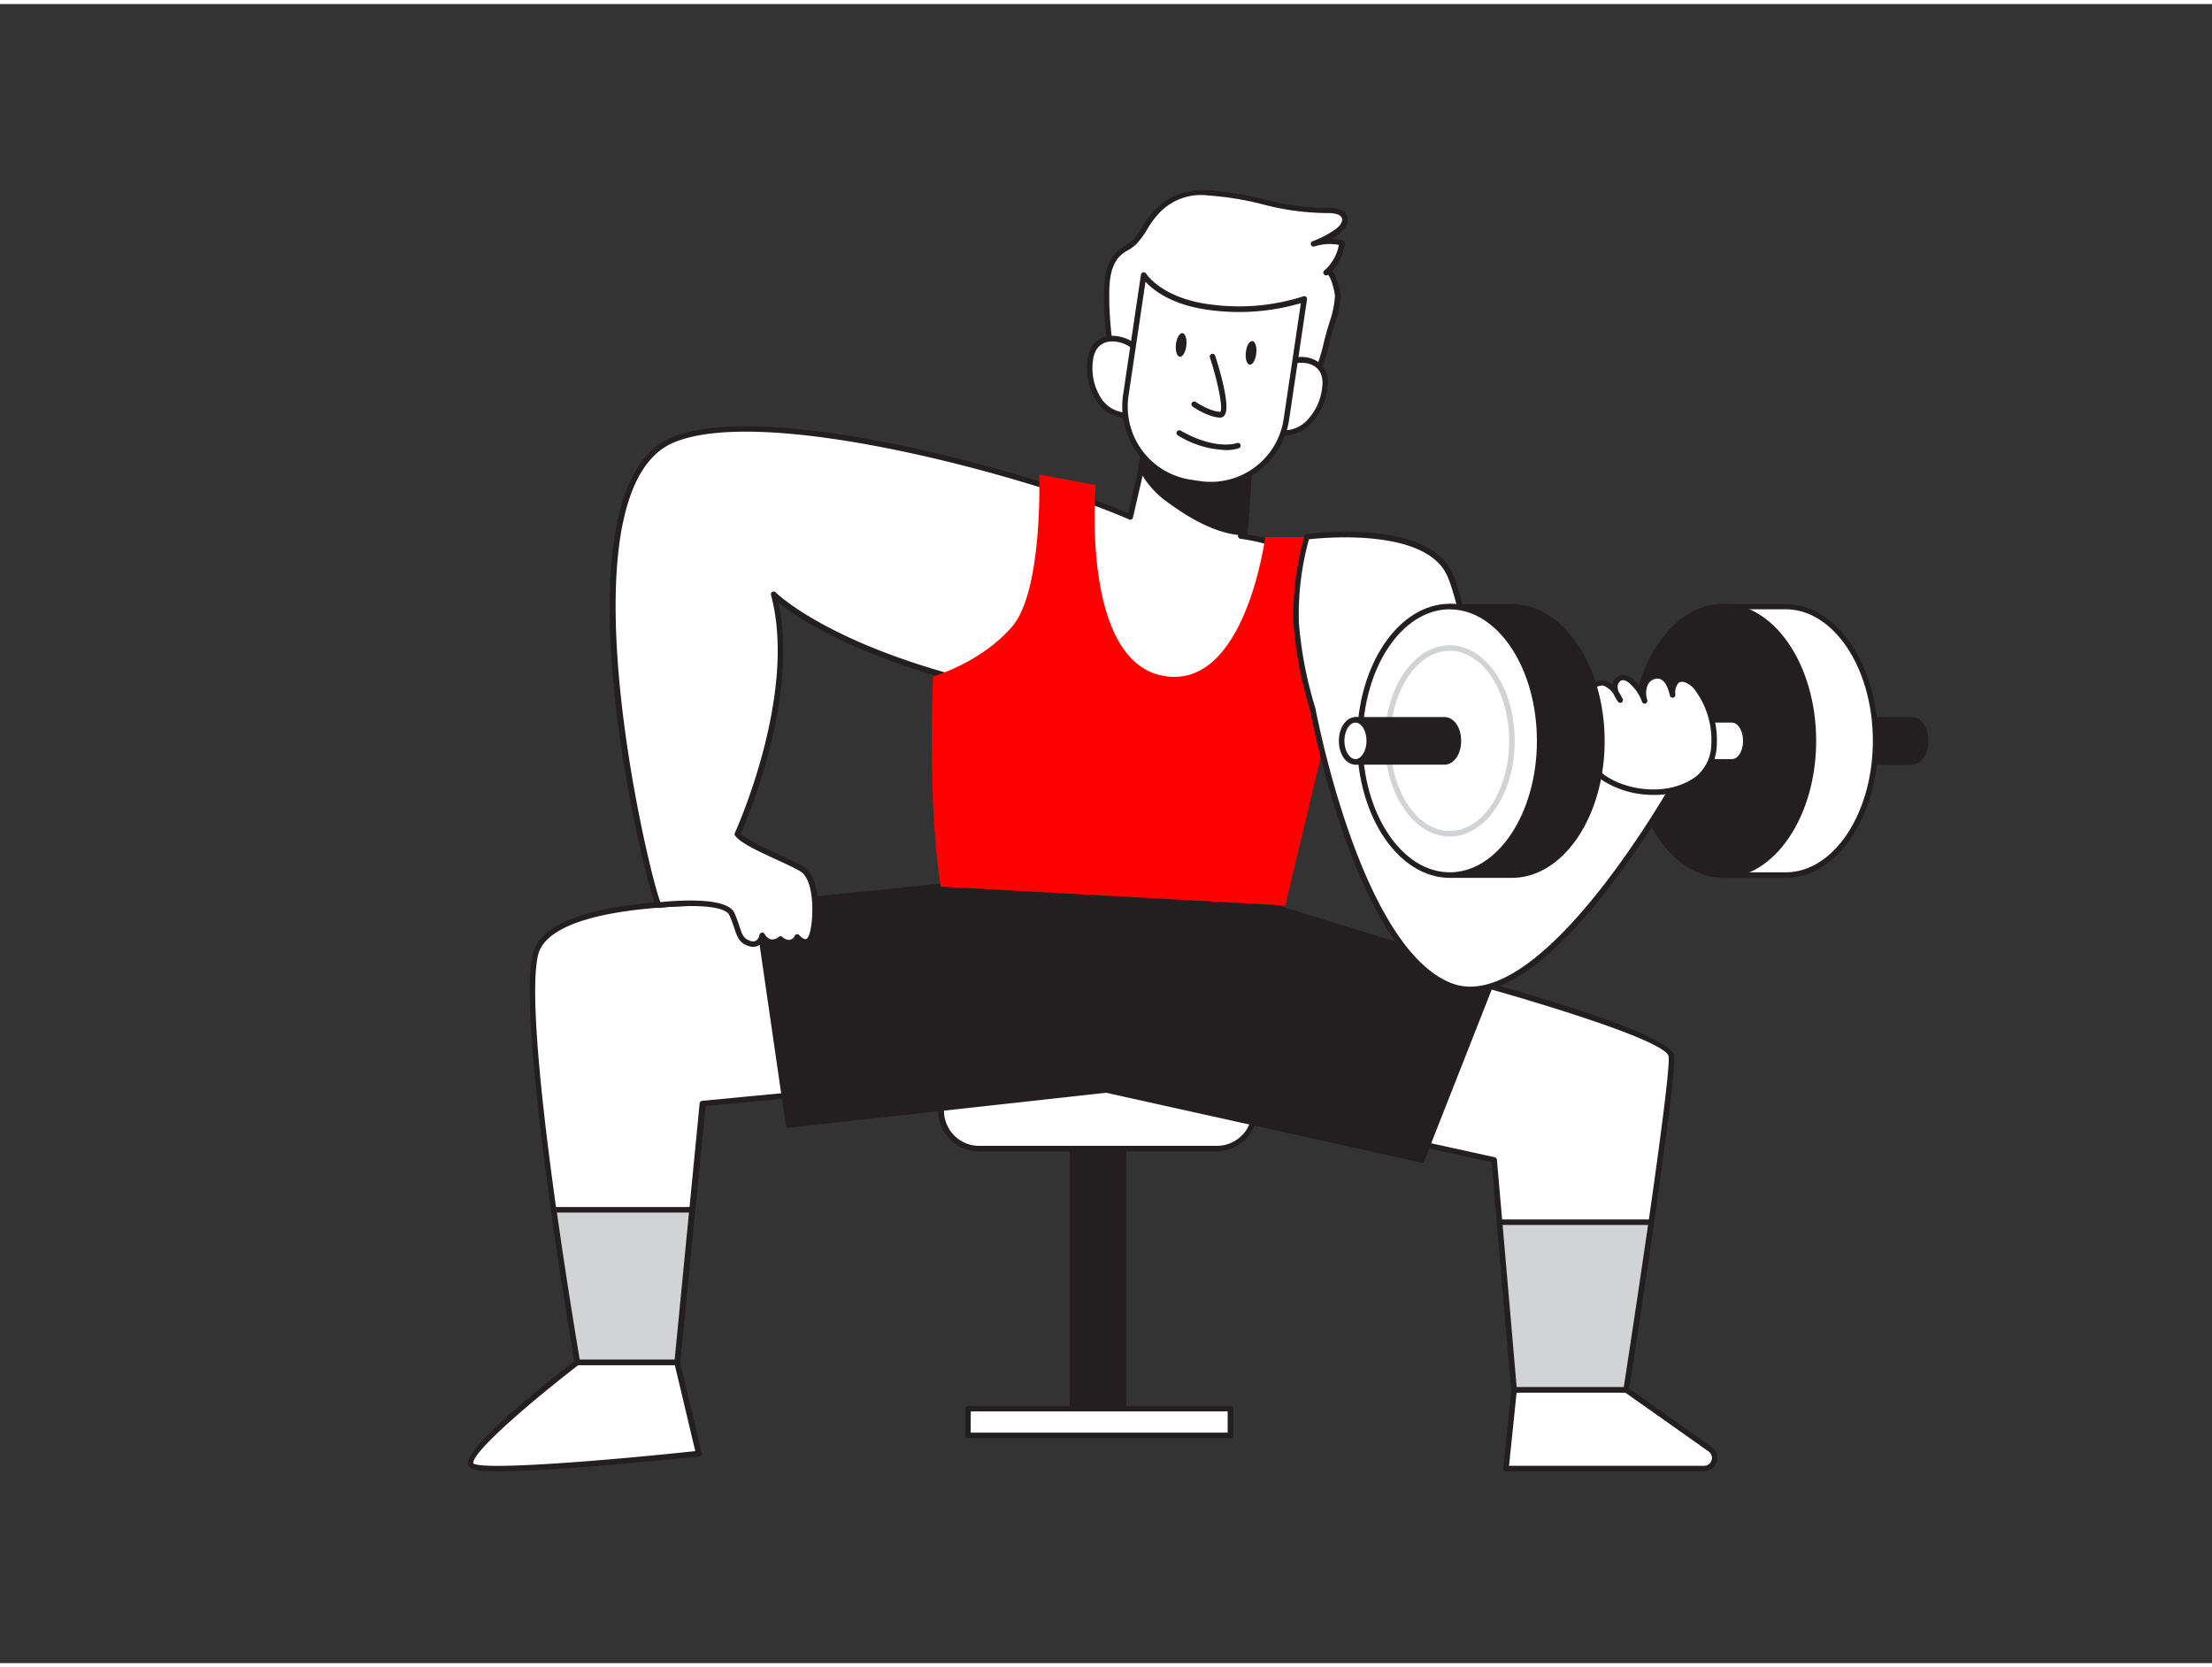 <svg xmlns="http://www.w3.org/2000/svg" viewBox="0 0 400 300" width="406" height="306" class="illustration styles_illustrationTablet__1DWOa"><rect x="0" y="0" width="400" height="300" fill="#333333" stroke="none"/><g id="_378_fitness_flatline" data-name="#378_fitness_flatline"><rect x="193.93" y="203.2" width="9.24" height="50.78" fill="#231f20"></rect><path d="M203.17,254.48h-9.24a.5.5,0,0,1-.5-.5V203.2a.5.5,0,0,1,.5-.5h9.24a.5.5,0,0,1,.5.5V254A.5.5,0,0,1,203.17,254.48Zm-8.74-1h8.24V203.7h-8.24Z" fill="#231f20"></path><rect x="175.05" y="253.98" width="47.48" height="4.84" fill="#fff"></rect><path d="M222.53,259.32H175.05a.5.5,0,0,1-.5-.5V254a.5.5,0,0,1,.5-.5h47.48a.5.5,0,0,1,.5.5v4.84A.5.5,0,0,1,222.53,259.32Zm-47-1H222v-3.84H175.55Z" fill="#231f20"></path><rect x="170.18" y="193.24" width="56.74" height="13.72" rx="6.86" fill="#fff"></rect><path d="M220.06,207.46H177a7.36,7.36,0,1,1,0-14.72h43a7.36,7.36,0,0,1,0,14.72Zm-43-13.72a6.36,6.36,0,1,0,0,12.72h43a6.36,6.36,0,0,0,0-12.72Z" fill="#231f20"></path><path d="M298.6,220.27c-2.19,15.15-4.54,30.31-4.54,30.31H273.8l-2.63-30.31-1-11.26-22.53-4.94,9.49-29.83s44.65,11.52,45.1,16C302.47,192.44,300.6,206.36,298.6,220.27Z" fill="#fff"></path><path d="M294.06,251.08H273.8a.51.51,0,0,1-.5-.46l-3.58-41.2-22.17-4.86a.51.51,0,0,1-.37-.64l9.49-29.83a.51.51,0,0,1,.61-.34c7.51,1.94,45,11.85,45.47,16.48.19,1.85-1,11.7-3.65,30.11h0c-2.17,15-4.52,30.16-4.55,30.31A.49.49,0,0,1,294.06,251.08Zm-19.8-1h19.37c.4-2.56,2.51-16.31,4.48-29.88h0c3.23-22.51,3.77-28.67,3.64-29.87-.3-3-27.11-11-44.27-15.49L248.3,203.7l22,4.82a.51.51,0,0,1,.39.44Zm24.34-29.81h0Z" fill="#231f20"></path><path d="M156,196.06l-28.91,2.76L125.17,218l-2.69,27.59H104.41S102.23,233,100.13,218c-2.52-18-4.93-39.38-3.29-46.18,3-12.38,46.42-8.89,46.42-8.89Z" fill="#fff"></path><path d="M122.48,246.11H104.41a.5.5,0,0,1-.49-.42c0-.12-2.21-12.81-4.28-27.6-2.43-17.31-5-39.41-3.29-46.37,3.05-12.65,45.16-9.42,47-9.27a.5.5,0,0,1,.43.32l12.7,33.11a.52.52,0,0,1,0,.44.56.56,0,0,1-.38.24l-28.5,2.72L123,245.66A.51.51,0,0,1,122.48,246.11Zm-17.65-1H122l4.52-46.34a.5.5,0,0,1,.45-.45l28.26-2.7-12.35-32.2a182.57,182.57,0,0,0-21.72-.17c-14.45.87-22.7,3.88-23.86,8.71-1.3,5.38-.16,21.29,3.3,46C102.49,231.23,104.44,242.8,104.83,245.11Z" fill="#231f20"></path><polygon points="170.13 159.56 136.82 162.95 142.69 202.69 200.12 196.35 257.15 209 270.3 175.6 229.17 162.95 170.13 159.56" fill="#231f20"></polygon><path d="M257.15,209.5H257l-57-12.64-57.35,6.33a.5.5,0,0,1-.55-.42L136.33,163a.46.46,0,0,1,.1-.38.46.46,0,0,1,.34-.19l33.31-3.39h.08l59,3.38.12,0,41.12,12.65a.49.49,0,0,1,.32.66l-13.15,33.41A.49.49,0,0,1,257.15,209.5Zm-57-13.65h.11l56.61,12.56,12.79-32.5-40.55-12.47-58.94-3.38-32.75,3.33,5.72,38.73,57-6.28Z" fill="#231f20"></path><path d="M237.06,69.14c1.66-2.77,2.47-6.67,3.33-9.74.59-2.13,1.49-4.31,1.55-6.54,0-.42-.87-5.28-2.15-4.19a8.57,8.57,0,0,0,2.92-5.45,9.58,9.58,0,0,0-5.15.21,20.14,20.14,0,0,0,4-2c1-.64,2-1.71,1.59-2.81s-2-1.25-3.29-1.21c-7.18.23-14.1-2.91-21.28-3.17A12.82,12.82,0,0,0,212,35.44a12.38,12.38,0,0,0-3,2.47c-1.47,1.55-2.33,3.75-3.79,5.22-1,1-2.45,1.36-3.38,2.62-1.79,2.41-1.67,5.62-1.63,8.47.05,4.84,1.15,9.74,1.08,14.48,5.47,1,11,2.06,16.54,2.61C222.19,71.74,234.11,74.08,237.06,69.14Z" fill="#fff"></path><path d="M228.16,72.74a67.14,67.14,0,0,1-8.31-.68c-.82-.1-1.54-.2-2.14-.25-4.52-.45-9.06-1.27-13.45-2.06l-3.12-.56a.51.51,0,0,1-.42-.5,59.33,59.33,0,0,0-.53-7.49,67,67,0,0,1-.55-7v-.38c0-2.79-.07-6,1.74-8.4a6.78,6.78,0,0,1,2-1.68,7.14,7.14,0,0,0,1.39-1,14.45,14.45,0,0,0,1.86-2.55,17.22,17.22,0,0,1,1.91-2.66A12.79,12.79,0,0,1,211.72,35a13.24,13.24,0,0,1,6.88-1.31,54.84,54.84,0,0,1,9.93,1.6,45.31,45.31,0,0,0,11.32,1.57c1,0,3.18-.1,3.77,1.55.4,1.11-.27,2.37-1.79,3.39-.35.23-.7.45-1.07.66a10.3,10.3,0,0,1,2.06.27.5.5,0,0,1,.38.55,9.08,9.08,0,0,1-2.32,5c1.11,1,1.56,4.35,1.56,4.56a18.51,18.51,0,0,1-1.08,5.05c-.17.54-.34,1.08-.49,1.61s-.32,1.17-.48,1.78a32.18,32.18,0,0,1-2.9,8.09h0C235.92,72,232.14,72.74,228.16,72.74Zm-26.43-4.46,2.71.49c4.37.78,8.88,1.6,13.37,2,.6.06,1.33.15,2.16.26,5,.63,14.28,1.81,16.66-2.19h0a31.4,31.4,0,0,0,2.8-7.82q.24-.93.48-1.8c.15-.54.32-1.09.49-1.64a17.88,17.88,0,0,0,1-4.78c0-.71-.76-3.63-1.28-3.83l0,0h0a.51.51,0,0,1-.68-.07.47.47,0,0,1,0-.68h0a8.09,8.09,0,0,0,2.67-4.68,9.12,9.12,0,0,0-4.43.29.5.5,0,0,1-.63-.31.51.51,0,0,1,.3-.63,18.66,18.66,0,0,0,3.9-2c.86-.57,1.68-1.45,1.4-2.21s-1.65-.92-2.8-.89a46.64,46.64,0,0,1-11.56-1.59,53.82,53.82,0,0,0-9.76-1.58,10.34,10.34,0,0,0-9.26,3.56,15.7,15.7,0,0,0-1.79,2.5,16,16,0,0,1-2,2.73,8.47,8.47,0,0,1-1.58,1.15,5.63,5.63,0,0,0-1.76,1.42c-1.61,2.17-1.57,5-1.54,7.79v.38a68.84,68.84,0,0,0,.54,6.87A64.07,64.07,0,0,1,201.73,68.28Zm35.33.86h0Z" fill="#231f20"></path><path d="M207.46,66.6c-.07-6.13-9.78-9.08-10.34-1.95a10.57,10.57,0,0,0,1.66,7,6.24,6.24,0,0,0,6.43,2.55" fill="#fff"></path><path d="M203.88,74.9a7,7,0,0,1-5.5-2.94,11.06,11.06,0,0,1-1.76-7.35c.27-3.51,2.61-4.68,4.72-4.62A6.94,6.94,0,0,1,208,66.6a.5.5,0,0,1-.49.5.49.49,0,0,1-.51-.49A6,6,0,0,0,201.3,61c-2.14-.06-3.49,1.28-3.68,3.7a10,10,0,0,0,1.57,6.68,5.66,5.66,0,0,0,5.89,2.37.5.5,0,0,1,.27,1A5.6,5.6,0,0,1,203.88,74.9Z" fill="#231f20"></path><path d="M229.08,69.05c1.44-5.95,11.57-6.65,10.52.42a10.51,10.51,0,0,1-3.2,6.47,6.21,6.21,0,0,1-6.84,1" fill="#fff"></path><path d="M232.07,78.09a5.79,5.79,0,0,1-2.75-.67.5.5,0,1,1,.48-.88,5.69,5.69,0,0,0,6.28-1,10,10,0,0,0,3-6.16c.36-2.41-.65-4-2.76-4.43a6,6,0,0,0-6.78,4.2.5.5,0,1,1-1-.23,6.94,6.94,0,0,1,7.94-5c2.06.41,4.08,2.08,3.56,5.56a11.06,11.06,0,0,1-3.36,6.77A7.15,7.15,0,0,1,232.07,78.09Z" fill="#231f20"></path><path d="M233.23,100.17c-.41-2.14-4.37-3.32-8.89-4l.32-4.68.63-9.2-17.91-2.67L205.68,87l-.54,2.39-.77,3.36c-16-7-65.43-21.15-82.77-13.9-21.34,8.93-4.89,79.36-2.52,84.1,0,0,11.92-1.45,13.27,1.6s1.08,4.61,3.12,5.29a1.75,1.75,0,0,0,2.37-1.47,2.06,2.06,0,0,0,3.27.68s1.81,1.81,3-.34c0,0,1.58,1.92,2.48.11s1.59-10.5-1.69-12.42-10.5-4.51-11.63-6.32c0,0,11.52-24.93,6.55-43.3,0,0,8.81,9,35,15.74,0,0,7.45,13.56,8.35,13.78s37.31,3.62,37.31,3.62l9.9-17.4S234.22,105.36,233.23,100.17Z" fill="#fff"></path><path d="M136.21,170.47a2.72,2.72,0,0,1-.9-.16c-1.65-.55-2-1.66-2.53-3.21-.23-.67-.48-1.44-.88-2.34-.88-2-8.29-1.85-12.76-1.31a.5.5,0,0,1-.51-.27c-1.67-3.35-13.87-52.33-5.46-75,1.86-5,4.63-8.29,8.24-9.8,9.67-4,28.27-1.39,42.17,1.56,16.72,3.54,32.5,8.7,40.43,12.1l2.89-12.51a.51.51,0,0,1,.56-.38l17.9,2.66a.5.5,0,0,1,.43.53l-.92,13.42c5.57.85,8.46,2.26,8.85,4.3h0c1,5.24-2.64,21.86-2.8,22.56a.58.58,0,0,1,0,.14L221,140.16a.53.53,0,0,1-.48.25c-3.73-.34-36.47-3.4-37.38-3.62-.73-.19-3.62-4.84-8.57-13.84-20.87-5.42-30.63-12.15-33.81-14.74,2,9.24.18,19.81-1.79,27.23a104.53,104.53,0,0,1-5,14.57c.9,1,3.93,2.42,6.63,3.66,1.78.82,3.47,1.59,4.67,2.3,3.67,2.15,2.83,11.2,1.89,13.08a1.66,1.66,0,0,1-1.29,1,2.2,2.2,0,0,1-1.57-.61,2.12,2.12,0,0,1-1.32.77,2.58,2.58,0,0,1-1.83-.58,2.55,2.55,0,0,1-1.94.38,2.45,2.45,0,0,1-1.15-.66,2.22,2.22,0,0,1-.76.8A1.89,1.89,0,0,1,136.21,170.47Zm-11.33-8.37c3.4,0,7.12.44,7.93,2.25a22.66,22.66,0,0,1,.91,2.44c.5,1.5.73,2.18,1.9,2.58a1.3,1.3,0,0,0,1.09,0,1.68,1.68,0,0,0,.63-1.05.51.51,0,0,1,.42-.41.5.5,0,0,1,.52.27,2,2,0,0,0,1.1.93,1.74,1.74,0,0,0,1.43-.43.49.49,0,0,1,.65,0,1.93,1.93,0,0,0,1.32.55,1.38,1.38,0,0,0,.95-.79.52.52,0,0,1,.39-.25.57.57,0,0,1,.43.18c.2.25.76.75,1.14.71.18,0,.35-.19.51-.5.91-1.83,1.37-10.08-1.5-11.77-1.16-.68-2.83-1.44-4.59-2.25-3.3-1.52-6.41-3-7.21-4.24a.47.47,0,0,1,0-.47c.11-.25,11.38-25,6.52-43a.49.49,0,0,1,.23-.56.52.52,0,0,1,.61.08c.08.09,9.05,9,34.77,15.61a.5.5,0,0,1,.31.24c3.36,6.11,7.3,12.86,8.1,13.55,1.66.26,26.74,2.62,36.85,3.56l9.7-17c.27-1.22,3.71-17.22,2.78-22.08h0c-.3-1.56-3.3-2.82-8.47-3.57a.51.51,0,0,1-.43-.53l.92-13.41-17-2.53-2.92,12.64a.5.5,0,0,1-.26.34.54.54,0,0,1-.43,0c-16.35-7.19-65.48-21-82.37-13.9-3.34,1.4-5.93,4.5-7.68,9.23-7.93,21.36,3.25,68.61,5.28,73.87A54.38,54.38,0,0,1,124.88,162.1Zm105.55-39.58h0Z" fill="#231f20"></path><path d="M206.29,83.57a16,16,0,0,0,5.11,6c3.54,2.71,8.95,6,13.73,6l.68-9.85a44.36,44.36,0,0,1-10.34-1.46,30.22,30.22,0,0,1-8.64-3Z" fill="#231f20"></path><path d="M225.09,96.05c-5.3,0-11-3.79-14-6a16.31,16.31,0,0,1-5.27-6.23.55.55,0,0,1,0-.31l.54-2.38a.47.47,0,0,1,.29-.35.5.5,0,0,1,.46,0,29.66,29.66,0,0,0,8.5,3,43.25,43.25,0,0,0,10.22,1.45.48.48,0,0,1,.36.16.49.49,0,0,1,.14.38l-.68,9.84A.52.52,0,0,1,225.09,96.05ZM206.81,83.52a15.61,15.61,0,0,0,4.9,5.69c2.77,2.12,8.06,5.63,12.95,5.83l.61-8.84a45.6,45.6,0,0,1-9.91-1.48,32.77,32.77,0,0,1-8.2-2.76Z" fill="#231f20"></path><path d="M235.85,53.31,232.62,75a13.64,13.64,0,0,1-.68,2.73,13.89,13.89,0,0,1-15.07,9l-1.6-.24a13.9,13.9,0,0,1-11.71-11.82,14.07,14.07,0,0,1,0-3.94L206.82,49s2.9,4.86,12.66,5.89S235.85,53.31,235.85,53.31Z" fill="#fff"></path><path d="M218.89,87.37a13.69,13.69,0,0,1-2.1-.16l-1.6-.24a14.37,14.37,0,0,1-12.1-16.32l3.23-21.73a.5.5,0,0,1,.4-.41.49.49,0,0,1,.53.23s2.93,4.67,12.28,5.65a38,38,0,0,0,16.14-1.54.52.52,0,0,1,.5.07.54.54,0,0,1,.18.47l-3.23,21.72a14.66,14.66,0,0,1-.71,2.83A14.44,14.44,0,0,1,218.89,87.37ZM207.14,50.21l-3.06,20.58A13.36,13.36,0,0,0,215.34,86l1.6.24A13.31,13.31,0,0,0,232.13,75l3.11-20.92a39.71,39.71,0,0,1-15.81,1.33C212.1,54.62,208.55,51.74,207.14,50.21Z" fill="#231f20"></path><path d="M219.29,63.82s3.39,10.5,1.37,10.46-4.7-1.87-4.7-1.87" fill="#fff"></path><path d="M220.67,74.78h0c-2.15-.06-4.85-1.87-5-2a.51.51,0,0,1-.14-.7.52.52,0,0,1,.7-.13s2.57,1.73,4.43,1.78c.53-.49-.33-5.07-1.86-9.81a.5.5,0,1,1,.95-.3c.69,2.12,2.84,9.17,1.7,10.71A1,1,0,0,1,220.67,74.78Z" fill="#231f20"></path><path d="M221.6,80.64A17.55,17.55,0,0,1,213,78a.5.5,0,0,1-.19-.68.52.52,0,0,1,.69-.19c6.35,3.62,10.12,2.27,10.16,2.25a.5.5,0,0,1,.65.29.49.49,0,0,1-.29.64A7,7,0,0,1,221.6,80.64Z" fill="#231f20"></path><ellipse cx="213.6" cy="61.64" rx="2.15" ry="0.95" transform="translate(128.27 266.93) rotate(-83.53)" fill="#231f20"></ellipse><ellipse cx="226.24" cy="63.08" rx="2.15" ry="0.95" transform="translate(138.06 280.76) rotate(-83.53)" fill="#231f20"></ellipse><path d="M187.93,85.06s.72,21-4.92,27.53-14.28,9-14.28,9-1.08,22.63,1.4,38L232.42,163l6.64-27.79s-5.66-20.9-2.75-38.83H228.8s-3.62,27.94-18.53,25.08S198.14,87,198.14,87Z" fill="#ff0000"></path><path d="M104.41,245.61s-22.13,16.94-19,18.75,41-2.26,41-2.26l-3.92-16.49Z" fill="#fff"></path><path d="M90.35,265.31c-2.63,0-4.52-.15-5.16-.52a1.1,1.1,0,0,1-.56-.89c-.23-3.42,16.18-16.16,19.48-18.68a.46.46,0,0,1,.3-.11h18.07a.49.49,0,0,1,.48.39L126.88,262a.47.47,0,0,1-.08.41.5.5,0,0,1-.35.21C123.34,262.93,100.87,265.31,90.35,265.31Zm14.23-19.2c-7.46,5.73-19.1,15.51-19,17.72,0,.06,0,.07.06.09,2.19,1.26,25-.64,40.09-2.26l-3.7-15.55Z" fill="#231f20"></path><path d="M273.8,250.58l-1.47,14.24h35.81a1.93,1.93,0,0,0,1.11-3.5l-15.19-10.74Z" fill="#fff"></path><path d="M308.14,265.32H272.33a.51.51,0,0,1-.37-.16.52.52,0,0,1-.13-.39l1.47-14.24a.51.51,0,0,1,.5-.45h20.26a.52.52,0,0,1,.29.09l15.19,10.75a2.42,2.42,0,0,1-1.4,4.4Zm-35.26-1h35.26a1.38,1.38,0,0,0,1.36-1,1.4,1.4,0,0,0-.54-1.6L293.9,251.08H274.25Z" fill="#231f20"></path><path d="M331.83,133.23a4.9,4.9,0,0,1,.78-2.74v-1.06h13.11c1.41,0,2.55,1.7,2.55,3.8s-1.14,3.8-2.55,3.8H332.61V136A4.85,4.85,0,0,1,331.83,133.23Z" fill="#231f20"></path><path d="M345.72,137.53H332.61a.51.51,0,0,1-.5-.5v-.91a5.74,5.74,0,0,1,0-5.78v-.91a.51.51,0,0,1,.5-.5h13.11c1.71,0,3,1.89,3,4.3S347.43,137.53,345.72,137.53Zm-12.61-1h12.61c1.11,0,2-1.51,2-3.3s-.94-3.3-2-3.3H333.11v.56a.48.48,0,0,1-.09.29,4.69,4.69,0,0,0,0,4.9.52.52,0,0,1,.09.29Z" fill="#231f20"></path><ellipse cx="332.61" cy="133.23" rx="2.54" ry="3.8" fill="#fff"></ellipse><path d="M332.61,137.53c-1.7,0-3-1.89-3-4.3s1.34-4.3,3-4.3,3.05,1.89,3.05,4.3S334.32,137.53,332.61,137.53Zm0-7.6c-1.11,0-2,1.51-2,3.3s.93,3.3,2,3.3,2.05-1.51,2.05-3.3S333.72,129.93,332.61,129.93Z" fill="#231f20"></path><path d="M306.65,133.23a30.83,30.83,0,0,1,5-17.5V109h11.25c9,0,16.26,10.87,16.26,24.28s-7.28,24.28-16.26,24.28H311.66v-6.77A30.86,30.86,0,0,1,306.65,133.23Z" fill="#fff"></path><path d="M322.91,158H311.66a.5.5,0,0,1-.5-.5v-6.62a33.63,33.63,0,0,1,0-35.32V109a.5.5,0,0,1,.5-.5h11.25c9.24,0,16.76,11.12,16.76,24.78S332.15,158,322.91,158Zm-10.75-1h10.75c8.69,0,15.76-10.67,15.76-23.78s-7.07-23.78-15.76-23.78H312.16v6.28a.47.47,0,0,1-.09.28,30.24,30.24,0,0,0-4.92,17.22,30.24,30.24,0,0,0,4.92,17.22.5.5,0,0,1,.09.29Z" fill="#231f20"></path><ellipse cx="311.66" cy="133.23" rx="16.26" ry="24.28" fill="#231f20"></ellipse><path d="M311.66,158c-9.24,0-16.76-11.12-16.76-24.78s7.52-24.78,16.76-24.78,16.76,11.12,16.76,24.78S320.9,158,311.66,158Zm0-48.56c-8.69,0-15.76,10.67-15.76,23.78S303,157,311.66,157s15.76-10.67,15.76-23.78S320.35,109.45,311.66,109.45Z" fill="#231f20"></path><path d="M236.31,96.33s21.44-2.91,25.85,6.81c3,6.68,10,44.2,10,44.2l13-10.31,18.38,2.8s-24.44,44.4-41.33,37.64-24.78-49.93-24.78-49.93a70.79,70.79,0,0,1-3-15.67A51.47,51.47,0,0,1,236.31,96.33Z" fill="#fff"></path><path d="M265.89,178.68a10.43,10.43,0,0,1-3.92-.75c-7.14-2.85-13.54-12.21-19-27.79a169.26,169.26,0,0,1-6.08-22.51,72.41,72.41,0,0,1-3-15.73,52.3,52.3,0,0,1,2-15.72.48.48,0,0,1,.41-.35c.89-.12,21.86-2.84,26.37,7.1,2.81,6.19,8.82,37.84,9.88,43.5l12.31-9.79a.5.5,0,0,1,.39-.11l18.37,2.8a.51.51,0,0,1,.37.28.47.47,0,0,1,0,.46,171.27,171.27,0,0,1-14.37,21.43C280.39,172.92,272.45,178.68,265.89,178.68ZM236.7,96.78a50.78,50.78,0,0,0-1.82,15.06,71.18,71.18,0,0,0,3,15.54c.1.5,8.05,43.05,24.49,49.63a9.46,9.46,0,0,0,3.51.66c14.9,0,34-32.5,36.85-37.46l-17.45-2.65-12.79,10.18a.51.51,0,0,1-.48.07.48.48,0,0,1-.32-.38c-.07-.37-7-37.53-10-44.08C257.79,94.72,239.37,96.48,236.7,96.78Z" fill="#231f20"></path><path d="M267.25,133.23a4.9,4.9,0,0,1,.78-2.74v-1.06H313.2c1.41,0,2.54,1.7,2.54,3.8s-1.13,3.8-2.54,3.8H268V136A4.85,4.85,0,0,1,267.25,133.23Z" fill="#fff"></path><path d="M313.2,137.53H268a.5.5,0,0,1-.5-.5v-.91a5.74,5.74,0,0,1,0-5.78v-.91a.5.5,0,0,1,.5-.5H313.2c1.71,0,3,1.89,3,4.3S314.91,137.53,313.2,137.53Zm-44.67-1H313.2c1.11,0,2-1.51,2-3.3s-.93-3.3-2-3.3H268.53v.56a.48.48,0,0,1-.09.29,4.69,4.69,0,0,0,0,4.9.52.52,0,0,1,.09.29Z" fill="#231f20"></path><path d="M287.89,125.45a2.93,2.93,0,0,1-.32-1c-.05-1.31,1.73-2,2.93-1.53a6,6,0,0,1,2.53,2.93,5.11,5.11,0,0,1-1-2.14,1.73,1.73,0,0,1,1.06-1.9,2.24,2.24,0,0,1,2,.74,8.36,8.36,0,0,1,2.3,3.44,4.35,4.35,0,0,1,.11-3.08,2.44,2.44,0,0,1,2.56-1.42c1.41.3,2,2,2.34,3.36a3,3,0,0,1,.75-2.48c1.05-.83,2.58.07,3.46,1.07,3.35,3.79,5.14,12.8.53,16.46s-12.3,3.26-17.05.11c-2.75-1.82-2.45-3.64-1.58-6.48a11.12,11.12,0,0,0-.56-7.82C288,125.6,287.93,125.52,287.89,125.45Z" fill="#fff"></path><path d="M299,143a17,17,0,0,1-9.13-2.57c-3-2-2.65-4.19-1.78-7a10.61,10.61,0,0,0-.53-7.46l-.11-.23a3.15,3.15,0,0,1-.37-1.23,2,2,0,0,1,.92-1.72,2.92,2.92,0,0,1,2.71-.28,3.56,3.56,0,0,1,.9.55,2.06,2.06,0,0,1,1.4-1.69,2.62,2.62,0,0,1,2.48.85,8.72,8.72,0,0,1,1.31,1.47,3.84,3.84,0,0,1,.31-1,3,3,0,0,1,3.11-1.69,3.06,3.06,0,0,1,2.05,1.79,2.05,2.05,0,0,1,.63-.81c1.27-1,3-.12,4.15,1.13a16.18,16.18,0,0,1,3.38,11.12,8.39,8.39,0,0,1-2.92,6.06A13.56,13.56,0,0,1,299,143Zm-9.35-19.75a2,2,0,0,0-1.08.33,1,1,0,0,0-.49.85,2.23,2.23,0,0,0,.28.85h0l.1.22a11.56,11.56,0,0,1,.58,8.18c-.88,2.89-1,4.33,1.39,5.92,4.29,2.84,11.8,3.62,16.46-.09a7.59,7.59,0,0,0,2.55-5.36,15.13,15.13,0,0,0-3.14-10.38c-.65-.73-2-1.65-2.79-1a2.67,2.67,0,0,0-.55,2.09.5.5,0,0,1-1,.12c-.28-1.16-.79-2.74-2-3a2,2,0,0,0-2,1.14,3.91,3.91,0,0,0-.08,2.73.51.51,0,0,1-.32.62.51.51,0,0,1-.63-.31,8,8,0,0,0-2.16-3.24c-.41-.37-1-.79-1.54-.63a1.26,1.26,0,0,0-.7,1.37,2.47,2.47,0,0,0,.2.74c.25.39.48.8.7,1.22a.5.5,0,0,1-.19.67.51.51,0,0,1-.67-.16,9.14,9.14,0,0,1-.72-1.25,3.81,3.81,0,0,0-1.59-1.5A1.76,1.76,0,0,0,289.64,123.21Z" fill="#231f20"></path><path d="M257.15,133.23a30.83,30.83,0,0,1,5-17.5V109h11.25c9,0,16.26,10.87,16.26,24.28s-7.28,24.28-16.26,24.28H262.16v-6.77A30.86,30.86,0,0,1,257.15,133.23Z" fill="#231f20"></path><path d="M273.41,158H262.16a.5.5,0,0,1-.5-.5v-6.62a33.63,33.63,0,0,1,0-35.32V109a.5.5,0,0,1,.5-.5h11.25c9.24,0,16.76,11.12,16.76,24.78S282.65,158,273.41,158Zm-10.75-1h10.75c8.69,0,15.76-10.67,15.76-23.78s-7.07-23.78-15.76-23.78H262.66v6.28a.47.47,0,0,1-.09.28,30.24,30.24,0,0,0-4.92,17.22,30.24,30.24,0,0,0,4.92,17.22.5.5,0,0,1,.09.29Z" fill="#231f20"></path><ellipse cx="262.16" cy="133.23" rx="16.26" ry="24.28" fill="#fff"></ellipse><path d="M262.16,158c-9.24,0-16.76-11.12-16.76-24.78s7.52-24.78,16.76-24.78,16.76,11.12,16.76,24.78S271.4,158,262.16,158Zm0-48.56c-8.69,0-15.76,10.67-15.76,23.78S253.47,157,262.16,157s15.76-10.67,15.76-23.78S270.85,109.45,262.16,109.45Z" fill="#231f20"></path><path d="M262.16,150.53c-6.48,0-11.75-7.76-11.75-17.3s5.27-17.29,11.75-17.29,11.75,7.75,11.75,17.29S268.64,150.53,262.16,150.53Zm0-33.59c-5.93,0-10.75,7.31-10.75,16.29s4.82,16.3,10.75,16.3,10.75-7.31,10.75-16.3S268.08,116.94,262.16,116.94Z" fill="#d1d3d4"></path><path d="M244.33,133.23a4.9,4.9,0,0,1,.78-2.74v-1.06h16.11c1.41,0,2.55,1.7,2.55,3.8s-1.14,3.8-2.55,3.8H245.11V136A4.85,4.85,0,0,1,244.33,133.23Z" fill="#231f20"></path><path d="M261.22,137.53H245.11a.51.51,0,0,1-.5-.5v-.91a5.74,5.74,0,0,1,0-5.78v-.91a.51.51,0,0,1,.5-.5h16.11c1.71,0,3,1.89,3,4.3S262.93,137.53,261.22,137.53Zm-15.61-1h15.61c1.11,0,2-1.51,2-3.3s-.94-3.3-2-3.3H245.61v.56a.48.48,0,0,1-.09.29,4.69,4.69,0,0,0,0,4.9.52.52,0,0,1,.09.29Z" fill="#231f20"></path><ellipse cx="245.11" cy="133.23" rx="2.54" ry="3.8" fill="#fff"></ellipse><path d="M245.11,137.53c-1.7,0-3-1.89-3-4.3s1.34-4.3,3-4.3,3,1.89,3,4.3S246.82,137.53,245.11,137.53Zm0-7.6c-1.11,0-2,1.51-2,3.3s.93,3.3,2,3.3,2-1.51,2-3.3S246.22,129.93,245.11,129.93Z" fill="#231f20"></path><path d="M125.17,218l-2.69,27.59H104.41S102.23,233,100.13,218Z" fill="#d1d3d4"></path><path d="M122.48,246.11H104.41a.5.5,0,0,1-.49-.42c0-.12-2.21-12.81-4.28-27.6a.49.49,0,0,1,.49-.57h25a.51.51,0,0,1,.37.16.52.52,0,0,1,.13.39L123,245.66A.51.51,0,0,1,122.48,246.11Zm-17.65-1H122l2.59-26.59H100.71C102.55,231.56,104.45,242.84,104.83,245.11Z" fill="#231f20"></path><path d="M298.6,220.27c-2.19,15.15-4.54,30.31-4.54,30.31H273.8l-2.63-30.31Z" fill="#d1d3d4"></path><path d="M294.06,251.08H273.8a.51.51,0,0,1-.5-.46l-2.63-30.31a.5.5,0,0,1,.5-.54H298.6a.5.5,0,0,1,.38.17.53.53,0,0,1,.12.4c-2.17,15-4.52,30.16-4.55,30.31A.49.49,0,0,1,294.06,251.08Zm-19.8-1h19.37c.39-2.53,2.45-15.92,4.39-29.31h-26.3Z" fill="#231f20"></path></g></svg>